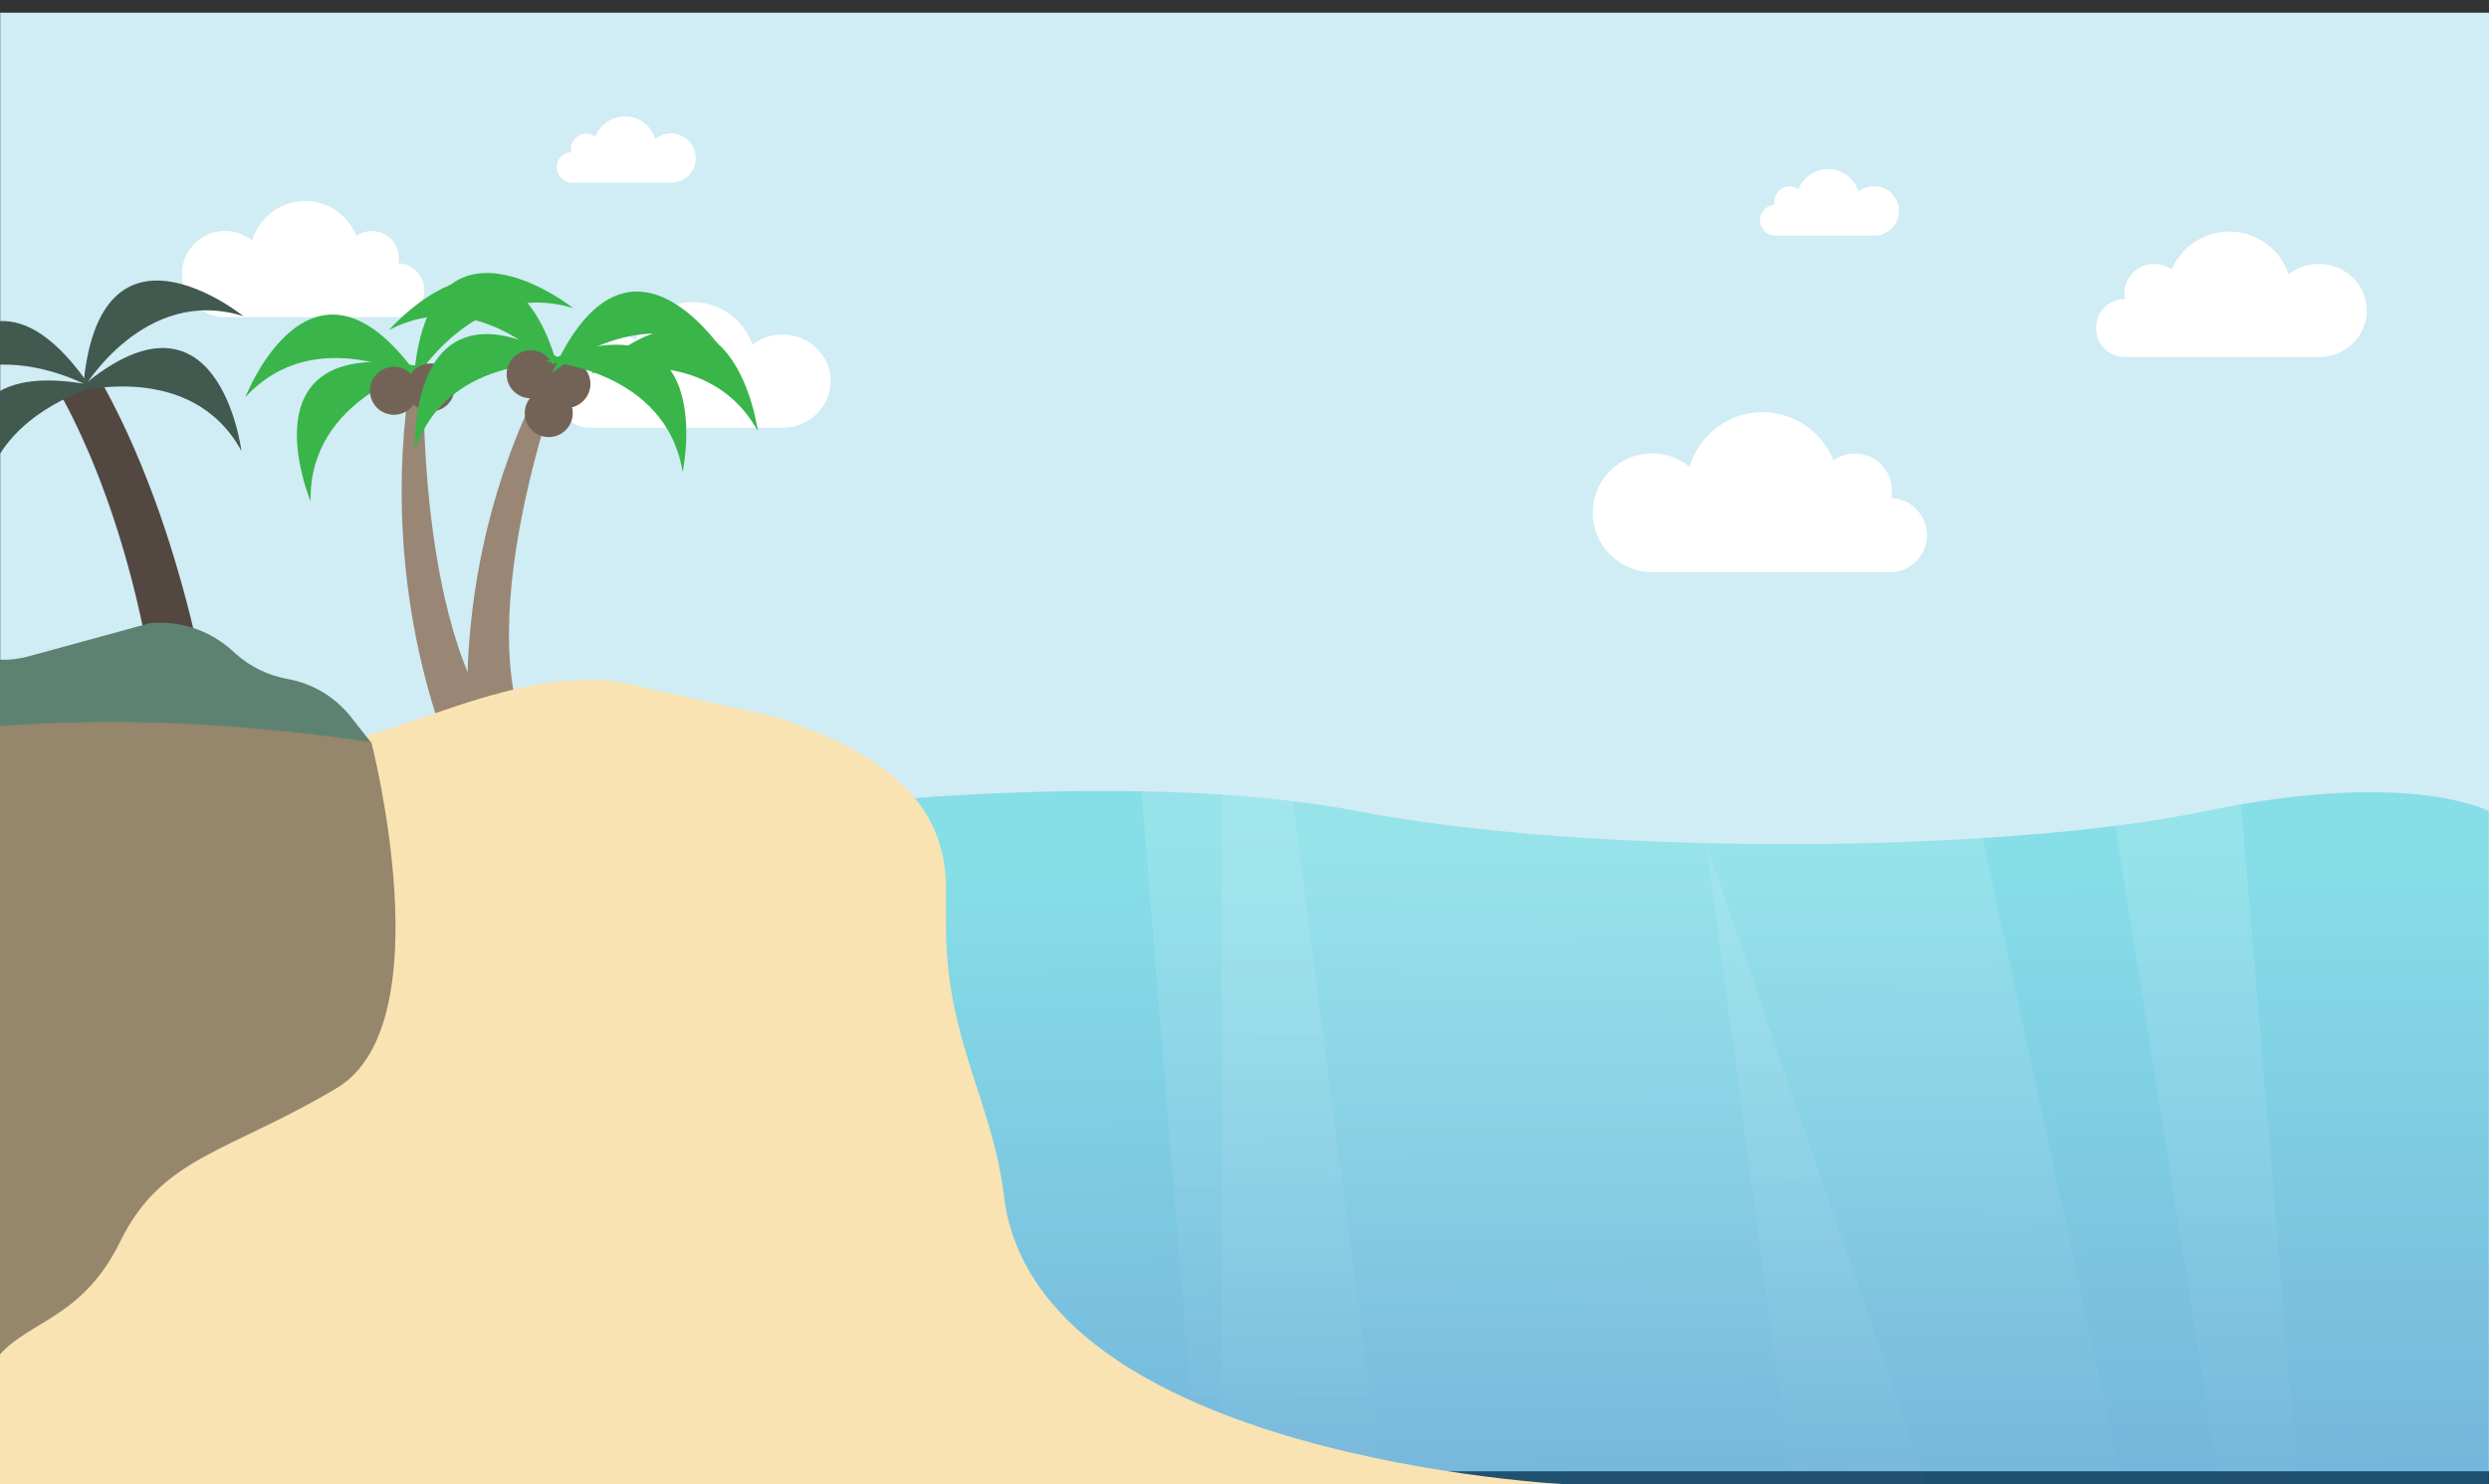 <?xml version="1.0" encoding="utf-8"?>
<!-- Generator: Adobe Illustrator 19.0.0, SVG Export Plug-In . SVG Version: 6.00 Build 0)  -->
<svg version="1.1" id="Layer_1" xmlns="http://www.w3.org/2000/svg" xmlns:xlink="http://www.w3.org/1999/xlink" x="0px" y="0px"
	 viewBox="509 -317.3 1057.7 631" style="enable-background:new 509 -317.3 1057.7 631;" xml:space="preserve">
<rect x="509" y="-317.3" width="1057.7" height="631" fill="#333333" stroke="none"/>
<style type="text/css">
	.st0{fill:#D0ECF4;}
	.st1{opacity:0.44;fill:url(#SVGID_1_);enable-background:new    ;}
	.st2{opacity:0.39;clip-path:url(#SVGID_3_);}
	.st3{fill:url(#SVGID_4_);}
	.st4{fill:url(#SVGID_5_);}
	.st5{fill:url(#SVGID_6_);}
	.st6{fill:url(#SVGID_7_);}
	.st7{fill:#FFFFFF;}
	.st8{fill:#39B54A;}
	.st9{fill:#998675;}
	.st10{fill:#736357;}
	.st11{fill:#F9E3B2;}
	.st12{fill:#534741;}
	.st13{fill:#5E8272;}
	.st14{fill:#95866C;}
	.st15{fill:#41594E;}
</style>
<title>Amazon-bg</title>
<rect x="509.1" y="-311.9" class="st0" width="1057.6" height="620"/>
<linearGradient id="SVGID_1_" gradientUnits="userSpaceOnUse" x1="1205.373" y1="-273.636" x2="1203.165" y2="-12.374" gradientTransform="matrix(1 0 0 -1 0 39.38)">
	<stop  offset="0" style="stop-color:#0071BC"/>
	<stop  offset="1" style="stop-color:#27CDD6"/>
</linearGradient>
<path class="st1" d="M1446.3,27.5c-86.7,18.1-260.6,19.3-360.6,0s-246.4,0-246.4,0L880.3,99c14.4,25,20.1,50.8,17,76.6l-8.3,68.7
	c0,27.3,27.3,52.5,70.7,69.3h606.9V27.5C1566.7,27.5,1533,9.4,1446.3,27.5z"/>
<g>
	<defs>
		<path id="SVGID_2_" d="M1446.3,27.5c-86.7,18.1-260.6,19.3-360.6,0s-246.4,0-246.4,0L880.3,99c14.4,25,20.1,50.8,17,76.6
			l-8.3,68.7c0,27.3,27.3,52.5,70.7,69.3h606.9V27.5C1566.7,27.5,1533,9.4,1446.3,27.5z"/>
	</defs>
	<clipPath id="SVGID_3_">
		<use xlink:href="#SVGID_2_"  style="overflow:visible;"/>
	</clipPath>
	<g class="st2">
		
			<linearGradient id="SVGID_4_" gradientUnits="userSpaceOnUse" x1="2541.148" y1="117.162" x2="2547.108" y2="-325.259" gradientTransform="matrix(-1.28 0 0 -1 4697.4 39.38)">
			<stop  offset="0" style="stop-color:#FFFFFF;stop-opacity:0.5"/>
			<stop  offset="0.91" style="stop-color:#FFFFFF;stop-opacity:0"/>
		</linearGradient>
		<polygon class="st3" points="1455.1,331.4 1487.1,331.4 1455.2,-48.5 1394.8,-48.5 		"/>
		
			<linearGradient id="SVGID_5_" gradientUnits="userSpaceOnUse" x1="2637.09" y1="116.99" x2="2643.002" y2="-322.929" gradientTransform="matrix(-1.28 0 0 -1 4697.4 39.38)">
			<stop  offset="0" style="stop-color:#FFFFFF;stop-opacity:0.5"/>
			<stop  offset="0.91" style="stop-color:#FFFFFF;stop-opacity:0"/>
		</linearGradient>
		<polygon class="st4" points="1272.3,328.6 1414.1,328.6 1332.7,-48.5 1222.2,-48.5 		"/>
		
			<linearGradient id="SVGID_6_" gradientUnits="userSpaceOnUse" x1="2851.3" y1="119.047" x2="2857.65" y2="-353.536" gradientTransform="matrix(-1.28 0 0 -1 4697.4 39.38)">
			<stop  offset="0" style="stop-color:#FFFFFF;stop-opacity:0.5"/>
			<stop  offset="0.85" style="stop-color:#FFFFFF;stop-opacity:0"/>
		</linearGradient>
		<polygon class="st5" points="1021.4,357 1099.2,336.3 1049,-48.5 988.6,-48.5 		"/>
		
			<linearGradient id="SVGID_7_" gradientUnits="userSpaceOnUse" x1="2744.674" y1="117.165" x2="2750.611" y2="-324.154" gradientTransform="matrix(-1.28 0 0 -1 4697.4 39.38)">
			<stop  offset="0" style="stop-color:#FFFFFF;stop-opacity:0.5"/>
			<stop  offset="0.94" style="stop-color:#FFFFFF;stop-opacity:0"/>
		</linearGradient>
		<polygon class="st6" points="1028.2,328.6 1332.7,328.6 1203.2,-48.5 1028.2,-48.5 		"/>
	</g>
</g>
<path class="st7" d="M678.3-205.4c0.2-0.8,0.2-1.5,0.2-2.3c0-6.3-5.2-11.4-11.5-11.4c-2.3,0-4.6,0.7-6.5,2.1
	c-4.8-12.1-18.4-18-30.5-13.2c-6.7,2.7-11.8,8.3-13.9,15.2c-7.8-6.4-19.4-5.2-25.7,2.7c-6.4,7.8-5.2,19.4,2.7,25.7
	c3.3,2.7,7.3,4.1,11.5,4.1h73.3c6.3,0,11.4-5.2,11.4-11.5C689.3-200.1,684.4-205.2,678.3-205.4L678.3-205.4z"/>
<path class="st7" d="M1312.7-105.6c1.7-8.5-3.8-16.9-12.3-18.6c-4.3-0.9-8.7,0.1-12.3,2.6c-6.6-16.6-25.4-24.8-42-18.2
	c-9.2,3.7-16.3,11.4-19.1,20.9c-10.8-8.8-26.7-7.2-35.5,3.6c-8.8,10.8-7.2,26.7,3.6,35.5c4.5,3.7,10.2,5.7,16,5.7h101
	c8.7,0,15.8-7,15.8-15.7C1327.8-98.3,1321.1-105.3,1312.7-105.6L1312.7-105.6z"/>
<path class="st7" d="M1412-190.2c-0.2-0.8-0.3-1.7-0.3-2.5c0.1-6.9,5.8-12.5,12.8-12.4c0,0,0,0,0,0c2.6,0,5.2,0.8,7.4,2.3
	c5.8-13.5,21.4-19.7,34.9-13.9c7,3,12.3,8.8,14.7,16c3.7-2.9,8.2-4.5,12.9-4.4c11.3,0,20.4,8.8,20.4,19.8s-9.2,19.8-20.4,19.8h-81.9
	c-6.8,0.3-12.6-5-12.8-11.9c-0.3-6.8,5-12.6,11.9-12.8C1411.7-190.2,1411.9-190.2,1412-190.2L1412-190.2z"/>
<path class="st7" d="M759.2-160.2c-0.2-0.8-0.3-1.7-0.3-2.5c0.1-6.9,5.8-12.5,12.8-12.4c0,0,0,0,0,0c2.6,0,5.2,0.8,7.4,2.3
	c5.8-13.5,21.4-19.7,34.9-13.9c7,3,12.3,8.8,14.7,16c3.7-2.9,8.2-4.5,12.9-4.4c11.3,0,20.4,8.9,20.4,19.8s-9.1,19.8-20.4,19.8h-81.9
	c-6.8,0.3-12.6-5-12.8-11.9c-0.3-6.8,5-12.6,11.9-12.8C758.9-160.2,759-160.2,759.2-160.2L759.2-160.2z"/>
<path class="st7" d="M751.7-252.6c-0.1-0.4-0.1-0.9-0.1-1.3c0-3.6,2.9-6.6,6.5-6.6c1.4,0,2.7,0.4,3.9,1.2
	c2.7-6.9,10.6-10.3,17.5-7.6c3.8,1.5,6.8,4.7,8,8.7c4.5-3.7,11.1-3,14.8,1.5c3.7,4.5,3,11.1-1.5,14.8c-1.9,1.5-4.2,2.3-6.6,2.3
	h-42.1c-3.6-0.1-6.5-3-6.5-6.7C745.5-249.6,748.2-252.4,751.7-252.6z"/>
<path class="st7" d="M1263.1-230.2c-0.1-0.4-0.1-0.9-0.1-1.3c0-3.6,2.9-6.6,6.5-6.6c1.4,0,2.7,0.4,3.8,1.2
	c2.7-6.9,10.6-10.3,17.5-7.6c3.8,1.5,6.8,4.7,8,8.7c4.5-3.7,11.1-3,14.8,1.5c3.7,4.5,3,11.1-1.5,14.8c-1.9,1.5-4.2,2.4-6.6,2.4
	h-42.1c-3.6-0.1-6.5-3-6.5-6.7C1257-227.2,1259.7-230.1,1263.1-230.2z"/>
<path class="st8" d="M760.3-158.6c0,0,49.3-14.2,70.7,24.5C831.1-134.1,820.7-212.7,760.3-158.6z"/>
<g>
	<path class="st9" d="M703,9.6c0,0-35.2-72-19.1-169.5l5.2-1.4c0,0-4.8,131.2,45.4,167.4L703,9.6z"/>
	<path class="st8" d="M689.7-161.1c0,0-49.7,12.7-48.7,56.9C641-104.2,610.3-177.3,689.7-161.1z"/>
	<path class="st8" d="M687.8-155.7c0,0-44.6-25.4-74.5,7.2C613.3-148.5,641.9-222.4,687.8-155.7z"/>
	<path class="st8" d="M684.7-154.9c0,0,25.7-44.4,67.9-31.4C752.6-186.3,690.6-235.7,684.7-154.9z"/>
	<circle class="st10" cx="676.4" cy="-151.2" r="10.2"/>
	<circle class="st10" cx="692" cy="-152.6" r="10.2"/>
	<path class="st9" d="M709.3,7.2c0,0-13.6-84.9,34.6-171.2l5.4,0.4c0,0-45.8,118.6-10.9,169.6L709.3,7.2z"/>
	<path class="st8" d="M750.4-162.9c0,0-51.1-4.9-65.1,37C685.4-125.9,681.3-205.1,750.4-162.9z"/>
	<path class="st8" d="M746.8-158.5c0,0-33.4-39-72.5-18.5C674.3-177,726.3-236.8,746.8-158.5z"/>
	<circle class="st10" cx="734.5" cy="-158.2" r="10.2"/>
	<circle class="st10" cx="749.7" cy="-154.1" r="10.2"/>
	<circle class="st10" cx="742.2" cy="-141.7" r="10.2"/>
	<path class="st8" d="M740.8-163.7c0,0,51.3,3.4,58.3,47.1C799-116.6,815.8-194.1,740.8-163.7z"/>
	<path class="st8" d="M743.6-158.7c0,0,39.2-33.1,74.6-6.5C818.2-165.2,776.6-232.7,743.6-158.7z"/>
</g>
<path class="st11" d="M935.6,190.9c-4.7-39.4-24.6-66.6-24.6-114V60.5c0-39.2-29.8-58.6-71.9-72.9l-57.8-13
	C731-39.7,670.3,2.7,642.3-2.3s-77.7-17-129.9-17.2c-1.1,0-2.3,0-3.4,0v333.2h666.6C1175.6,313.7,949,303.2,935.6,190.9z"/>
<g>
	<path class="st12" d="M601.1,3.7c0,0-9.5-87.1-48.4-157.6l-20.4,0.2c0,0,33.9,52.9,44.3,146.3L601.1,3.7z"/>
	<path class="st13" d="M658-12.7c-6.7-8.4-16.2-14.1-26.9-16c-8.1-1.5-15.6-5.1-21.7-10.5l-2.2-2c-9.5-8.3-21.9-12.4-34.5-11.2
		l-51.6,14.1c-4,1.1-8.1,1.6-12.2,1.4V8.1l157.7-9.9L658-12.7z"/>
	<path class="st14" d="M666.8-1.8C604.2-11.2,551.3-11.8,509-8.7v267.1c12.9-14.4,35.4-15.8,51.1-48c17.7-36.2,46.3-37.9,92-65.2
		S666.8-1.8,666.8-1.8z"/>
	<path class="st15" d="M550.4-153.1c-20-4.2-33.1-2.7-41.4,2v26.7C522.8-146.2,550.4-153.1,550.4-153.1z"/>
	<path class="st15" d="M547.5-152.7c-14.7-21.6-27.6-28.6-38.5-28.1v18.5C529.7-162.9,547.5-152.7,547.5-152.7z"/>
	<path class="st15" d="M541-150.6c0,0,49.4-13.9,70.6,25C611.6-125.7,601.7-204.3,541-150.6z"/>
	<path class="st15" d="M544.3-151.9c0,0,26-44.3,68.1-31C612.5-182.9,550.7-232.6,544.3-151.9z"/>
</g>
</svg>
